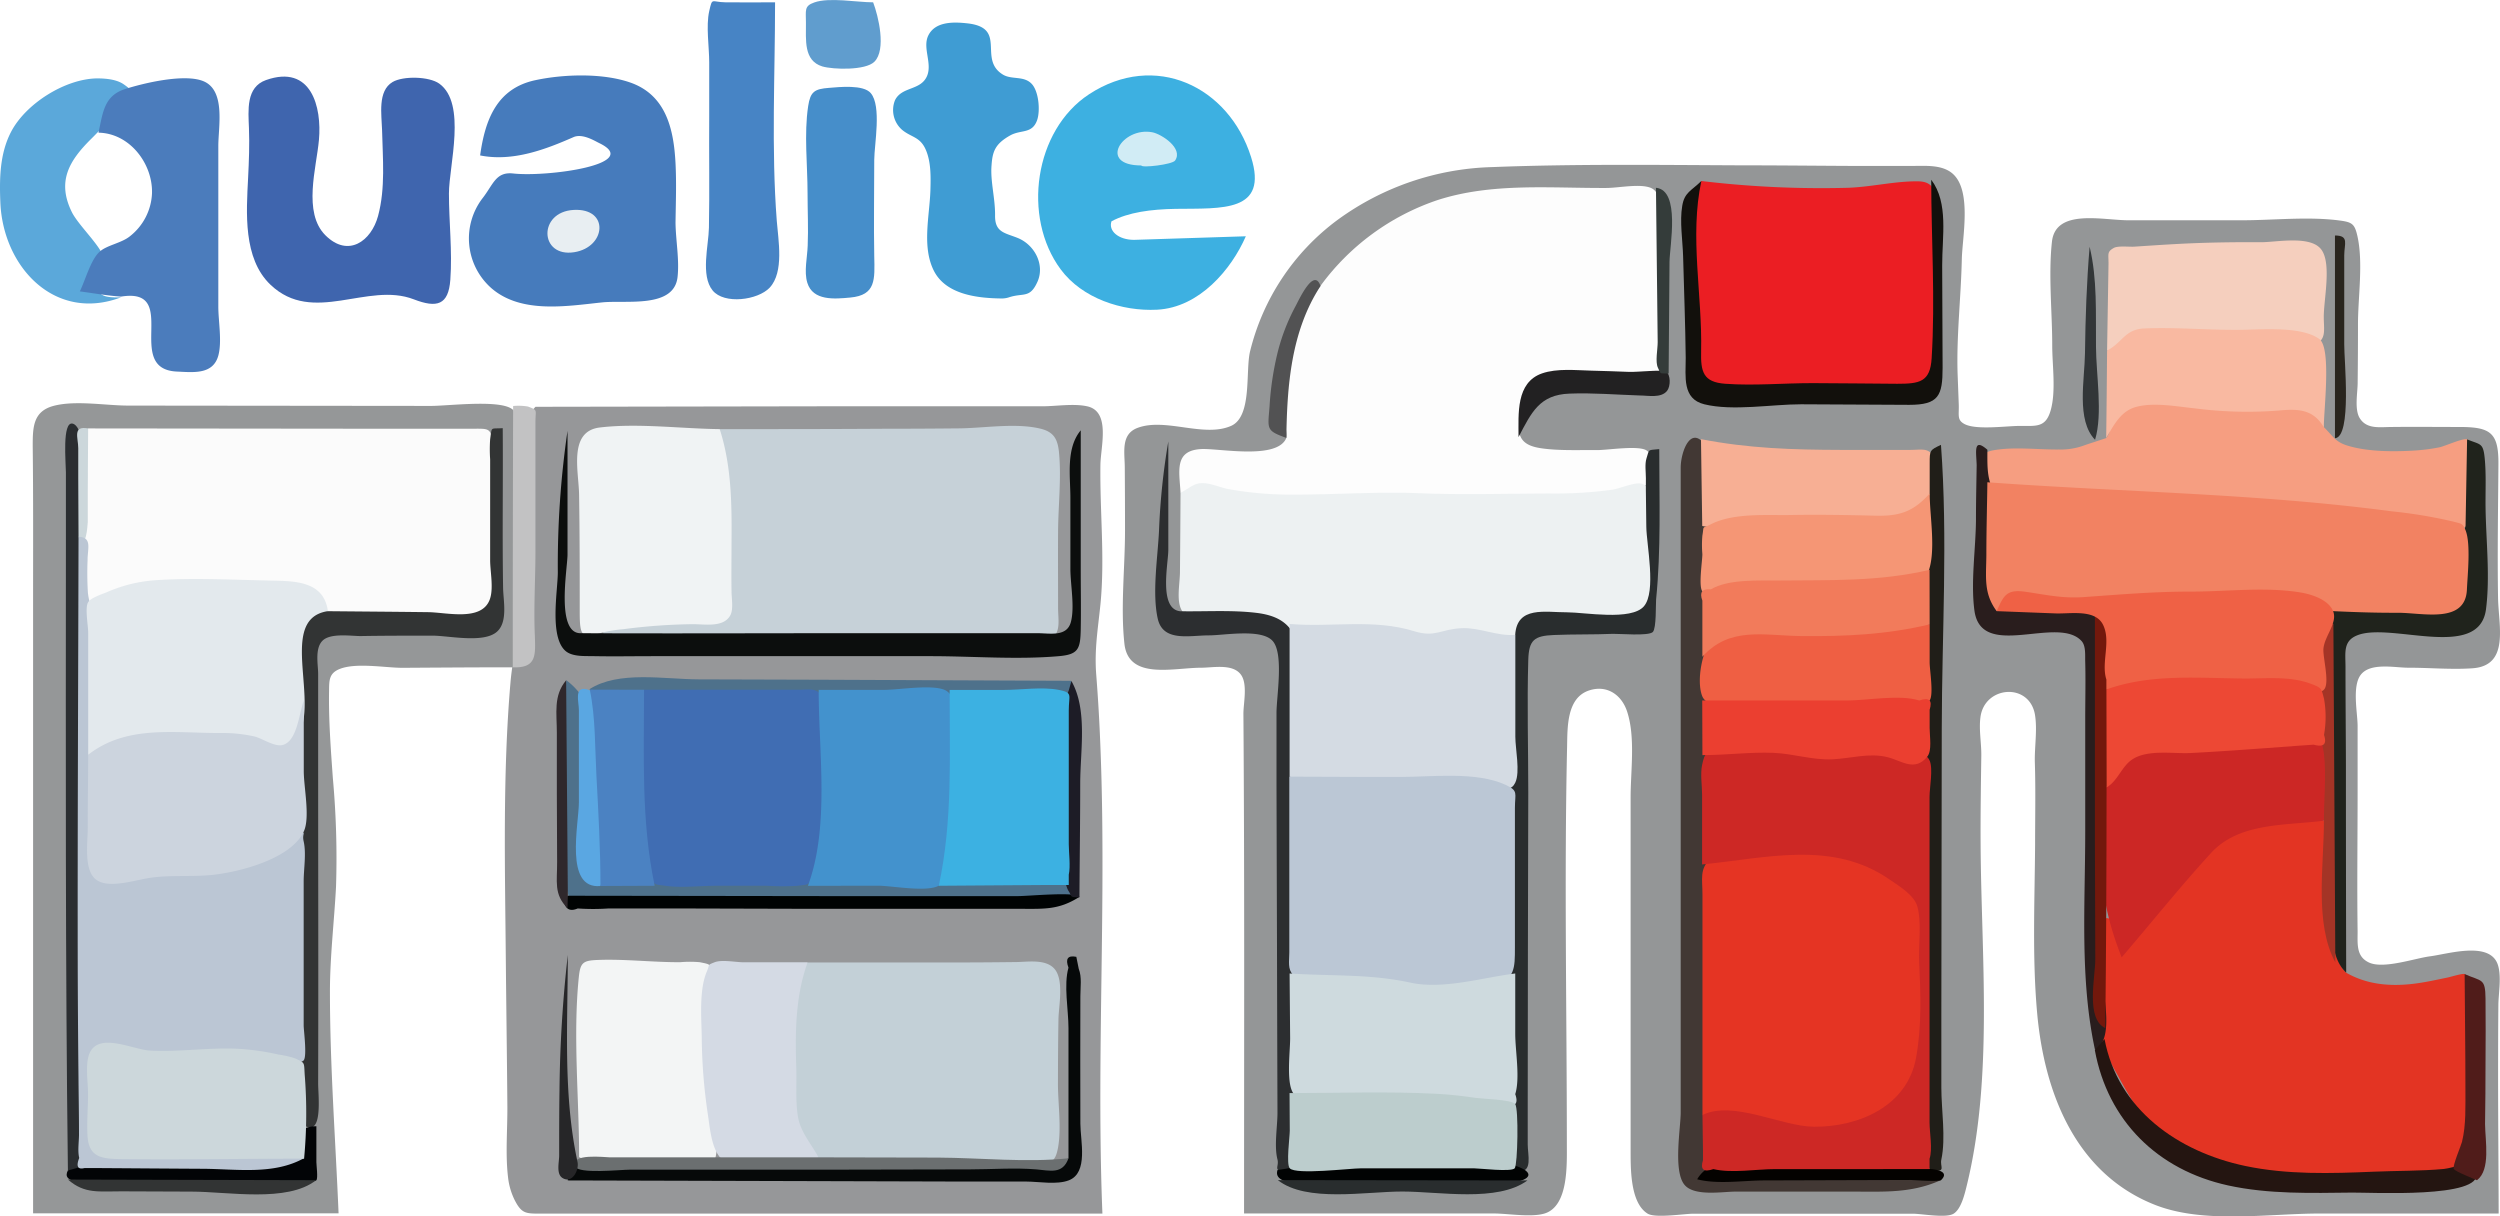 <svg xmlns="http://www.w3.org/2000/svg" viewBox="0 0 538.66 262.06"><defs><style>.cls-1{fill:#949697;}.cls-2{fill:#969799;}.cls-3{fill:#959798;}.cls-4{fill:#4784c5;}.cls-5{fill:#5ba8da;}.cls-6{fill:#609dce;}.cls-7{fill:#467bbc;}.cls-8{fill:#3db0e1;}.cls-9{fill:#3f65ae;}.cls-10{fill:#4b7cbc;}.cls-11{fill:#3f9cd3;}.cls-12{fill:#468eca;}.cls-13{fill:#c2c2c3;}.cls-14{fill:#fdfdfd;}.cls-15{fill:#e33423;}.cls-16{fill:#edf1f2;}.cls-17{fill:#eb1e23;}.cls-18{fill:#f69e81;}.cls-19{fill:#f5cfbe;}.cls-20{fill:#423834;}.cls-21{fill:#f9b9a1;}.cls-22{fill:#f7af94;}.cls-23{fill:#12100c;}.cls-24{fill:#292d2e;}.cls-25{fill:#20231c;}.cls-26{fill:#2c2e30;}.cls-27{fill:#291d1d;}.cls-28{fill:#241511;}.cls-29{fill:#201e18;}.cls-30{fill:#501c1a;}.cls-31{fill:#222122;}.cls-32{fill:#525253;}.cls-33{fill:#010303;}.cls-34{fill:#040200;}.cls-35{fill:#29251e;}.cls-36{fill:#323638;}.cls-37{fill:#343c3a;}.cls-38{fill:#c6d1d8;}.cls-39{fill:#c3d0d7;}.cls-40{fill:#f0f3f4;}.cls-41{fill:#f3f5f5;}.cls-42{fill:#d4dae4;}.cls-43{fill:#0c0e0d;}.cls-44{fill:#060909;}.cls-45{fill:#4e718b;}.cls-46{fill:#000303;}.cls-47{fill:#6b6f70;}.cls-48{fill:#5aa7e2;}.cls-49{fill:#262628;}.cls-50{fill:#2f282c;}.cls-51{fill:#1d1c26;}.cls-52{fill:#fbfbfb;}.cls-53{fill:#323434;}.cls-54{fill:#2b2e31;}.cls-55{fill:#020406;}.cls-56{fill:#ccd7db;}.cls-57{fill:#e8eef2;}.cls-58{fill:#d1ecf5;}.cls-59{fill:#cc2725;}.cls-60{fill:#73180c;}.cls-61{fill:#a43426;}.cls-62{fill:#d4dbe3;}.cls-63{fill:#f28262;}.cls-64{fill:#e53423;}.cls-65{fill:#cd2825;}.cls-66{fill:#f59675;}.cls-67{fill:#ef5f43;}.cls-68{fill:#eb3f30;}.cls-69{fill:#f27b5b;}.cls-70{fill:#bbc7d5;}.cls-71{fill:#cedade;}.cls-72{fill:#bccdcd;}.cls-73{fill:#ef6145;}.cls-74{fill:#406db3;}.cls-75{fill:#4392cd;}.cls-76{fill:#3cb1e2;}.cls-77{fill:#4b82c2;}.cls-78{fill:#bbc6d4;}.cls-79{fill:#e3e9ed;}.cls-80{fill:#ccd4de;}.cls-81{fill:#ed4834;}</style></defs><title>Ресурс 1</title><g id="Слой_2" data-name="Слой 2"><g id="Слой_1-2" data-name="Слой 1"><path class="cls-1" d="M268.05,261.43c0-35.89.12-71.78-.14-107.66,0-2.31,1-6.56-.64-8.54-1.83-2.26-6-1.36-8.44-1.36-6,0-15.7,2.72-16.56-5.18s.14-16.5.13-24.48q0-6.69-.05-13.36c0-3.35-.94-7.3,2.79-8.67,6-2.22,14.25,2.15,20.1-.41,4.59-2,3.09-11.73,4.09-16A50,50,0,0,1,288.17,47.4,59.15,59.15,0,0,1,321.56,36c17.65-.69,35.37-.46,53-.38,8.1,0,16.2.09,24.31.13,4.42,0,8.84,0,13.26,0,2.84,0,6.56-.33,8.8,1.86,3.89,3.79,1.88,13.54,1.77,18.23-.18,8.3-1.19,16.75-.9,24.94l.24,6.33c.09,2.33-.44,3.37,1.25,4.26,2.53,1.34,9.06.39,12,.4,3.51,0,5.49.37,6.56-3.37,1.17-4.13.33-9.68.33-14,0-7.24-.85-15.12-.06-22.32s10.94-4.62,16.46-4.62q12.26,0,24.49,0c6.83,0,14.33-.85,21.11.06,2.59.35,3.15.73,3.73,3.23,1.34,5.81.13,13.35.15,19.25q0,6.24-.07,12.47c0,2.1-.74,5.8.48,7.68C510,92.54,512.82,92,515.33,92c4.88-.06,9.75,0,14.62,0,6.69,0,8.42,1.25,8.37,8-.07,9.62-.24,19.23-.08,28.85.1,6,2.52,14.57-5.5,15.14-4.54.32-9.29-.13-13.84-.12-2.91,0-8.15-1.17-10.23,1.51-1.91,2.46-.71,8.13-.69,11q0,7,0,14.05c0,10.09-.14,20.18,0,30.27,0,2.73-.32,5.4,2.45,6.69,3.14,1.46,9.85-.91,13.17-1.34,3.81-.49,12.51-3.23,14.48,1.51,1,2.48.26,6.37.23,8.91-.05,5-.06,10-.06,15,0,10,.1,20,.12,30H499.9c-11.28,0-25.15,2.32-35.74-1.93-17-6.8-23.67-24.11-25.22-41.18-1.09-12-.53-24.31-.45-36.36,0-5.88.13-11.75-.05-17.62-.11-3.38.59-7.19,0-10.51-1.3-6.86-10.82-6.07-11.72.62-.37,2.73.22,5.61.18,8.36-.09,6.44-.19,12.87-.15,19.32.15,23.84,2.74,50-3,73.34-.41,1.68-1.18,5-2.83,6s-6.82,0-8.78,0H364.9c-2.06,0-8.16,1-9.87,0-3.93-2.39-3.67-10.24-3.69-14.09,0-6.4,0-12.79,0-19.19q0-19.34,0-38.66V171.82c0-5.77,1.07-13-.77-18.55-1.18-3.55-4.32-5.78-8.19-4.5-4.86,1.61-4.64,8-4.73,12.21-.62,28.46-.06,57-.05,85.48,0,4.53.36,13.39-4.78,15-2.93.89-7.95,0-11,0H268.05Z"/><path class="cls-2" d="M115.38,87.65l62.41-.11,31.21,0h15.6c3,0,6.69-.64,9.62,0,5.13,1.09,2.94,8.68,2.88,12.59-.15,10.05,1,20.11,0,30.14-.55,5.39-1.32,9.7-.9,15.12q.6,7.65.89,15.33c.42,10.21.49,20.44.44,30.66-.12,23.37-.94,46.74,0,70.11H116.25c-3,0-3.89-.05-5.36-2.92a14.69,14.69,0,0,1-1.43-4.95c-.58-4.93-.11-10.17-.14-15.14-.08-10.41-.23-20.82-.33-31.23-.17-20-.71-40.27,1-60.2.45-5.27,1.8-10.38,2-15.71s0-10.45-.12-15.66,0-10.49.11-15.75C112.09,95.49,112.14,91,115.38,87.65Z"/><path class="cls-3" d="M110.48,143.78c-7.92,0-15.83.06-23.75.11-3.7,0-10-1.17-13.54.25-2.34.94-2.26,2.47-2.29,4.85-.1,6.23.38,12.51.82,18.71a190.27,190.27,0,0,1,.68,23.39c-.4,7.58-1.32,15.12-1.31,22.72,0,15.88,1.2,31.76,1.86,47.62H7.13q0-66.1,0-132.19c0-11,.05-22.07-.08-33.1,0-4.06.06-7.51,4.5-8.69,4.73-1.25,11.22-.06,16.11-.06l65.2.07c4,0,16-1.58,17.9,1.1,1.32,1.91,1.11,6.35,1.43,8.67.43,3.23.76,6.48,1,9.74A134.61,134.61,0,0,1,110.48,143.78Z"/><path class="cls-4" d="M167,.5c0,15.62-.83,31.54.37,47.11.31,4.09,1.62,11-1.54,14.38-2.54,2.68-9.77,3.66-12.28.6-2.64-3.24-.87-9.67-.8-13.52.15-8,0-16,.06-24q0-5.84,0-11.66c0-3.3-.72-7.79,0-11,.71-3.07.41-1.95,3.53-1.91C159.86.55,163.47.5,167,.5Z"/><path class="cls-5" d="M26.09,64.06C11.87,69.46.68,57.6.08,43.69c-.22-5.17-.14-10.58,2.3-15.27C5.53,22.35,14,17,20.88,16.89c1.84,0,4.25.19,5.81,1.3,2.16,1.53,1.71,1.48.15,3.57A79.76,79.76,0,0,1,19.57,30c-4.74,4.71-7.31,9.14-4.1,15.68,1.42,2.89,6.52,7.58,6.83,9.92C22.88,60,17.6,64.45,26.09,64.06Z"/><path class="cls-6" d="M188.13.5c1.12,2.94,2.89,10.21.26,12.81-1.93,1.9-8.86,1.69-11.22,1-4.07-1.25-3.49-5.77-3.52-9.42,0-2.66-.42-3.59,1.79-4.36C178.69-.63,184.64.5,188.13.5Z"/><path class="cls-7" d="M146,59.59c-.68,7-11.23,5-16.4,5.58-7.63.81-17.31,2.44-23.69-3.05a14.27,14.27,0,0,1-2-19.33c2.37-3,2.88-5.83,6.66-5.41,7.39.81,28-2,18.52-6.56-.92-.44-3.58-2.13-5.53-1.27-5.88,2.58-13,5.36-20.11,3.94,1.07-7.69,3.59-14.45,11.93-16.22,6.09-1.3,14.51-1.57,20.47.53,7.65,2.7,9.32,10,9.7,17.38.22,4.26.06,8.54,0,12.81C145.6,51.76,146.39,55.86,146,59.59Z"/><path class="cls-8" d="M268.43,50.91c-3.1,7.12-10,15.36-19.12,15.82-7.57.39-16.15-2.45-20.77-8.69-8.35-11.26-5.69-30,6.13-37.74,14.14-9.25,30.08-1.77,34.9,13.57,3.74,11.92-6.28,11-16.21,11.13-5.41.09-10.23.74-13.87,2.68-.73,2.06,1.5,4,4.85,4"/><path class="cls-9" d="M96.73,41.69c0,6.15.75,12.46.3,18.59-.4,5.48-2.9,6.13-7.86,4.22-10-3.86-21.69,5.61-30.89-3.15-5.94-5.66-5.2-15.59-4.82-23.05.18-3.6.32-7.12.18-10.73-.14-3.79-.68-8.78,3.68-10.32,9.75-3.44,12.05,5.8,11.4,12.9-.53,6-3.52,15.65,1.4,20.55S80,51.94,81.46,46.53c1.62-6,1-12.46.86-18.56-.09-3.26-1-8.37,2.27-10.3,2.3-1.35,7.89-1.21,10.06.35C100.59,22.31,96.74,35.66,96.73,41.69Z"/><path class="cls-10" d="M26.07,63.91c-3-.21-5.92-.73-8.87-1.13,1.16-2.33,2.33-6.78,4.23-8.51C23,52.81,26.15,52.41,28,50.9a12.41,12.41,0,0,0,4.75-9.21c.21-6.43-4.83-13-11.54-13.1.95-4.09,1.1-7.87,5.62-9.36,4-1.3,13.19-3.52,17.21-1.64,4.58,2.14,3,9.82,3,13.84,0,7.82,0,15.64,0,23.46,0,3.72,0,7.45,0,11.17,0,3.17.83,7.5,0,10.56-1.15,4.14-5.35,3.6-8.94,3.44C26.5,79.52,39.06,61.8,26.07,63.91Z"/><path class="cls-11" d="M217.32,64.09a5,5,0,0,1-1.53.22c-5.2-.06-12-.83-14.59-6s-.91-11.76-.73-17.3c.08-2.84.16-6.09-1-8.75-1.23-2.83-3.14-2.64-5.12-4.3a5.66,5.66,0,0,1-1.5-6.39c1.51-3,5.58-2,6.92-5.26,1.12-2.76-1.09-6.1.29-8.75,1.55-3,5.53-2.85,8.45-2.52,8.63,1,2.1,7.73,7.61,11.05,1.89,1.13,4.5.18,6.19,2,1.5,1.6,1.87,5.79,1.14,7.83-1.09,3-3.47,1.95-5.81,3.27-3.25,1.83-3.8,3.48-4,6.46-.28,3.37.81,7.14.76,10.78s2.09,3.73,4.82,4.82c3.68,1.46,5.91,5.72,4.36,9.36C221.91,64.42,220.54,63,217.32,64.09Z"/><path class="cls-12" d="M174,41.64c0-6.1-.78-12.73.13-18.77.48-3.13,1.36-3.7,4.5-3.94,2.14-.17,7.43-.76,9,1.15,2.35,2.8.76,11,.74,14.32,0,6.94-.13,13.87,0,20.81.11,5,.39,8.39-5.16,8.9-3.39.32-8.05.75-9.26-3.18-.75-2.41,0-5.5.08-8C174.19,49.18,174,45.41,174,41.64Z"/><path class="cls-13" d="M110.48,143.78q0-28.15.08-56.3a11.83,11.83,0,0,1,3.21.12c2.16.83,1.61.65,1.6,3.27,0,2.86,0,5.71,0,8.57q0,9.65,0,19.29c0,6-.4,12.18-.13,18.22C115.37,141.12,115.66,144,110.48,143.78Z"/><path class="cls-14" d="M254.36,106.15c-.26-4.68-1.39-9.06,4.42-9.39,3.79-.22,16.45,2.41,18.38-2.41.46-1.14-1.59-7.33-1.64-9a29.56,29.56,0,0,1,1-8.37,44.94,44.94,0,0,1,8-15.39A51.62,51.62,0,0,1,309.77,43.1c11.7-3.77,24.23-2.54,36.33-2.6,2.63,0,7.29-1,9.63,0s2.32,5.3,2.62,8.07c.79,7.08.19,14.23,0,21.33-.15,5.76,1.36,11.73-5.8,13.23-4.42.92-9.11-.8-13.59-.51-3.69.24-7.53,1.1-9.78,4.3a10.19,10.19,0,0,0-1.89,5.77c.26,3.25,3.25,3.77,6.22,4.07,3.48.34,7.14.18,10.64.22,2.3,0,9-1.08,10.66.1,6.22,4.52-3.6,10.77-7.22,11.71-6.94,1.8-15.06.89-22.19,1-8,.17-16,.28-24,.28s-16-.12-24-.43C270.27,109.35,260.69,110.29,254.36,106.15Z"/><path class="cls-15" d="M505.52,209.58c4.49,2.59,9.53,3,14.58,2.38,2.46-.3,4.89-.85,7.32-1.35.68-.14,3.23-.94,3.66-.73.74.35,1.19,4.54,1.35,5.26,2.25,10.05,3.81,25-.86,34.71-1.16,2.41.25,1.33-2.69,2.56a22.83,22.83,0,0,1-4.09.83q-4.08.76-8.19,1.28a105.8,105.8,0,0,1-16.31.81c-9.71-.3-22.07-1.58-30.52-6.84-5.83-3.62-9.85-10.19-13.08-16.08-1.9-3.46-4.55-7.7-5.23-11.68-.87-5.15-.45-11.95.1-17.14.16-1.48.12-5.27,2.2-5.74,1.16-.25,2.79,1.89,4.32,1.59,3-.59,5.58-6.45,7.3-8.63a51,51,0,0,1,10.08-10A27.71,27.71,0,0,1,499,176.22c3.69.92,3.65,3.15,4.05,6.72a66.09,66.09,0,0,1,.19,8.9C503.05,197,501.5,205.52,505.52,209.58Z"/><path class="cls-16" d="M254.36,106.15c1.31-.56,2.62-1.8,4-2,1.94-.32,4.34.84,6.25,1.22A76.06,76.06,0,0,0,279,106.57c8.95,0,17.84-.66,26.79-.3,9.36.38,18.78.08,28.15.06a90.62,90.62,0,0,0,13.48-.82c1.59-.24,4.67-1.61,6.16-1.32,2.15.42,2.33,3.8,2.62,6.36.48,4.16.08,8.35-.11,12.52-.13,2.9.84,7.43-1.46,9.64-4.14,4-13.95,1.25-18.9,1.58-4.31.29-7.19,2.86-11.22,3.85a57.87,57.87,0,0,1-14.67,1.51c-9.11-.14-18.1-1.86-27.15-2.74a36.77,36.77,0,0,1-7.27-1.5,20.45,20.45,0,0,0-5.1-1c-3.75-.17-7.6.7-11.3-.26-2.24-.57-4.15-1.41-4.78-3.54s0-5.29,0-7.46Q254.32,114.68,254.36,106.15Z"/><path class="cls-17" d="M366.58,39a217.35,217.35,0,0,0,31.65,1.46c4.64-.17,9.25-1.25,13.84-1.38,2-.06,3.28,0,4.35,1.32,2.1,2.59,1,11.54,1,14.75,0,4.56-.36,9.12-.26,13.67.14,6.14,2.11,13.94-5.41,16.27-7.24,2.24-15.56-.09-23,.08C382.7,85.3,373.4,87.85,368,84c-5.09-3.68-3.58-12.41-3.77-17.8C363.91,56.88,362.56,47.76,366.58,39Z"/><path class="cls-18" d="M500.75,92.07c2,2,2.46,3.12,4.91,3.9,4.22,1.34,9.62,1.37,14,1.14a41.44,41.44,0,0,0,6-.74c1-.2,5.19-2.06,5.93-1.71,2.85,1.34,2.45,10.53,2,13.09-.21,1.18-.74,5-1.77,5.65s-5.3-.3-6.53-.37q-7.62-.42-15.24-.8c-9.44-.47-18.87-.93-28.31-1.43-9.07-.48-18.13-1-27.2-1.63-7-.48-19.65.79-25.54-3.83a5.74,5.74,0,0,1-2.27-5.26c.33-2.58,1.41-2.87,3.54-3.18,4.26-.61,9,0,13.35-.05a14.49,14.49,0,0,0,5.44-.88c.48-.2,4.71-1.53,4.76-1.59,1.51-1.77.78-5.25,2.92-7.32,5.18-5,15.78-2.92,22.19-2.71C486.92,84.62,497.55,82.84,500.75,92.07Z"/><path class="cls-19" d="M454,75.53l.31-18.73c0-2.11-.35-2.54,1.14-3.38.91-.5,3.3-.21,4.36-.27,2.9-.19,5.8-.39,8.71-.55,6.23-.35,12.44-.45,18.68-.41,3.39,0,11-1.61,13.12,1.81,2,3.14.38,10.58.37,14.2,0,3.22.75,5.19-2.65,6.37A18.4,18.4,0,0,1,490,75C477.94,73.75,466.09,75.11,454,75.53Z"/><path class="cls-20" d="M418.26,254.24c-6.59,3-12.66,2.48-19.93,2.51q-12.21,0-24.44,0c-2.75,0-8.94,1.11-11-1.54-2.39-3.06-.76-12.18-.76-15.5q0-46.38,0-92.75c0-15.4,0-30.79,0-46.19,0-3.51,2.39-10.12,5.91-3.85,3.22,5.73,2.2,13.6,2.25,19.93.23,29.25,0,58.5.19,87.77q.11,13.38-.16,26.77c-.09,4.08-.2,8.15-.21,12.22a13.36,13.36,0,0,0,.11,3.67c1,2.81,3.07,3,6.08,3.62,7.68,1.47,15.52-.3,23.26,0C405.52,251.2,413.42,250,418.26,254.24Z"/><path class="cls-21" d="M454,75.53c3.31-1.69,3.8-4.58,8-4.76,6.65-.29,13.55.35,20.24.3,4.61,0,13.56-.92,17.52,2,2.59,2,.93,15.15.94,19-2.28-3.92-5.58-4-9.66-3.62A87.64,87.64,0,0,1,473,88c-3.93-.4-9.11-1.42-13-.25-3.18,1-4.56,3.92-6.19,6.61Q453.93,85,454,75.53Z"/><path class="cls-22" d="M366.77,113.34l-.27-18.72c10.21,2,19.76,2.29,30.19,2.32,5,0,9.92,0,14.89,0,2.58,0,3.85-.59,5.23,1.61,1.15,1.85.53,4.74.14,6.7-1.9,9.68-10.26,8.68-18.32,9C388,114.78,377.28,115.48,366.77,113.34Z"/><path class="cls-23" d="M366.58,39c-2.57,12,.23,24.55-.05,36.69-.1,4.4.42,6.66,5.22,7,6.19.45,12.64-.15,18.87-.14,6.05,0,12.11.12,18.16.14,4.81,0,7.11-.37,7.42-5.5.79-12.69-.08-25.74-.09-38.46,3.79,5,2.33,12.31,2.36,18.5l.09,22c0,6.06-.85,8-7.21,8-7.76,0-15.52-.12-23.28-.12-6.37,0-14.68,1.51-20.86,0-4.78-1.18-4-5.93-4-10-.08-7.28-.37-14.56-.56-21.83-.09-3.36-.77-7.61-.19-10.92C362.93,41.43,364.44,41.11,366.58,39Z"/><path class="cls-24" d="M326.47,136.79c.38-6.28,6.48-4.84,11.18-4.86,3.79,0,13.82,1.87,16.55-1.29s.56-13.3.52-17.17c0-3.47-.14-7-.09-10.43,0-1.25-.26-3.08.13-4.28.67-2.05.11-1.73,2.75-2,0,10.82.4,21.63-.68,32.41-.09,1,.08,6.19-.7,7-.93.93-7.24.35-8.61.4-4.24.18-8.49.07-12.72.25s-5.38,1.06-5.51,5.37c-.28,9.5,0,19.06,0,28.56q-.1,34.06-.12,68.14,0,3.84,0,7.69c0,2.22,1.13,6.14-2,5.73-4-.55-3.68-10-3.69-12.7,0-10.83,0-21.71-.18-32.53-.22-12.44-.25-24.85,0-37.29C323.61,158.8,320.81,146.87,326.47,136.79Z"/><path class="cls-25" d="M531.24,113.3l.33-18.64c2.77,1.18,3.43.66,3.77,3.84.38,3.57.16,7.34.21,10.93.1,7.06,1,14.86.09,21.86-1.48,11.19-20.63,2.65-27.79,5.62-3,1.22-2.49,3.7-2.48,6.63,0,7.12.07,14.23.09,21.35q0,22.35.06,44.69c-3.82-3.63-2.81-10-3.21-15.19-.47-6.11-1-12.22-1.46-18.33A268.67,268.67,0,0,1,500,140.4c.27-4.65.93-9.35,6.13-10.89,3.75-1.1,7.93.5,11.85-.42C525.66,127.3,529.49,120.43,531.24,113.3Z"/><path class="cls-26" d="M254.25,131.7c5.44.1,11.06-.3,16.46.35,6.2.75,8.45,3.54,9.8,9.5,2.11,9.32.28,19.53.48,29,.48,22.55-.28,45.09-.17,67.63,0,3.64.61,9.81-2,12.79-.5.57-1.27,1.44-2.18,1.39-2.38-.13-1-1-1.39-2.53-.75-2.88,0-7.08,0-10.07q-.06-17.34-.1-34.68-.06-17.91-.11-35.81,0-7.83,0-15.66c0-3.51,1.6-12.67-.79-15.46s-10.53-1.24-13.78-1.25c-4.18,0-9.82,1.46-11-3.52-1.28-5.61,0-13.37.26-19.13a147.84,147.84,0,0,1,2-19.13c0,7.8,0,15.61,0,23.41C251.7,121.56,249.65,131.16,254.25,131.7Z"/><path class="cls-27" d="M428.21,96.91c0,3.07-.12,5.57,1,8.28a21.16,21.16,0,0,1,1.93,7.07c.28,4.47-1.06,10.77,2.1,14.56s10,1.47,14.44,2.74c7.17,2.07,6.33,10,6.86,16.24,1.16,13.95.65,28-.31,41.91-.48,6.89-1.26,13.78-1.45,20.69-.12,4.46,3.2,15.22-1.37,17.86-3.33-15.33-2.11-31.39-2.12-47.07q0-12.1,0-24.23c0-4.11.11-8.26,0-12.38-.05-1.3.18-3.39-.78-4.45-5.14-5.67-21.67,4.32-23.1-6.63-.81-6.17.29-13.24.34-19.46,0-3.94.09-7.87.15-11.81C425.83,97.41,425.1,94.18,428.21,96.91Z"/><path class="cls-28" d="M451.36,226.26l2.09-2.39c2.86,15.23,15.87,24.3,30.3,27.35,9.06,1.91,18.45,1.63,27.64,1.24,5-.22,10.18-.13,15.17-.59,2.08-.19,6.27-2.16,7,.84,1.42,5.55-22.86,4.2-26.75,4.25-8.85.1-18,.37-26.73-1.54C464.9,252.09,454.16,241.52,451.36,226.26Z"/><path class="cls-29" d="M415.78,106.33l0-6.55c0-2.73,0-2.8,2.43-3.93,1.5,20.14.2,40.83.17,61l-.09,62q0,7.75,0,15.5c0,4.83,1,10.8,0,15.49-.34,1.52,1,2.59-1.51,2.41-.79-.05-1.21-.62-1.73-1.07-1.39-1.18-1.93-4.19-2.22-5.86-.79-4.53-.17-9.27-.05-13.84.54-20.28-.56-40.57-.2-60.85.2-11.25.24-22.51.2-33.76,0-5.11,0-10.22-.09-15.33C412.59,116.21,414.36,111.42,415.78,106.33Z"/><path class="cls-30" d="M533.69,254.3c-.6-.3-4.69-1.87-5-2.45s1.6-5.09,1.78-5.81c.91-3.73.72-7.6.74-11.42,0-8.25-.12-16.49-.17-24.74,3.71,1.64,4.46.81,4.5,5.3q.06,7,0,14,0,6.48-.1,13C535.47,245.84,536.69,252.05,533.69,254.3Z"/><path class="cls-31" d="M327.19,94.17c0-5-.59-11.75,5.07-13.72,3.24-1.12,7.28-.67,10.63-.59,2.74.06,5.47.17,8.2.27,1.58.06,7.34-.53,7.89-.11,1,.75,1,3.19.22,4.19-1.3,1.63-4.09,1-5.92,1-5-.16-10.09-.6-15.11-.4C331.74,85.05,330,88.8,327.19,94.17Z"/><path class="cls-32" d="M284.52,61.63c-6.34,9.74-7.2,21.43-7.36,32.72-4.42-1.58-4-1.87-3.62-6.75a64.8,64.8,0,0,1,1.63-11.19,42.87,42.87,0,0,1,4-10.49C280,64.35,283.14,57.55,284.52,61.63Z"/><path class="cls-33" d="M275.26,252.09c9.49-1.3,18.11-4.56,27.92-4.42,3.49.05,26.49,2.27,26.13,5.52s-24.4,2.63-28.17,2.62q-7.54,0-15.07-.54C283.47,255.09,274,255.82,275.26,252.09Z"/><path class="cls-34" d="M415.82,251.86c.95.08,4.42.43,2.44,2.38-.45.44-6,0-6.71,0l-15.66.05-15.66.05c-4.59,0-10.12.9-14.55-.24,3.34-6,17.33-6.32,23.67-6.49A74,74,0,0,1,415.82,251.86Z"/><path class="cls-24" d="M275.32,254.27l53.79.07c-6.44,4.76-19,2.39-26.95,2.39S281.49,259.14,275.32,254.27Z"/><path class="cls-35" d="M503.1,94.43V50.74c3.12,0,2,1.81,2,4.28v6.39q0,6.39,0,12.78C505.05,77.44,506.8,94.12,503.1,94.43Z"/><path class="cls-36" d="M451.41,94.76c-4.09-4.22-2.24-12.93-2.17-18.67.09-7.65.36-15.3,1-22.93,1.68,7,1.3,14.37,1.37,21.53C451.63,80.69,453.11,89.14,451.41,94.76Z"/><path class="cls-37" d="M359.53,80.48c-2.11-.08-1.58.24-2.3-1.23-.63-1.27-.05-4-.06-5.54l-.12-11.08q-.14-11.08-.25-22.17c5.34.52,2.94,12.56,2.92,16Q359.63,68.5,359.53,80.48Z"/><path class="cls-38" d="M155.07,92.46c11.87,0,23.73,0,35.59-.08q7.78,0,15.57-.08c5.53,0,12.26-1.22,17.68,0,3.1.67,4,2.22,4.28,5.32.51,5.45-.17,11.29-.21,16.78s0,11,0,16.53c0,2.8.69,5.16-1.59,7-1.83,1.47-4.64,1.16-6.81,1.16-22.88,0-45.79.64-68.68.11-5.54-.12-11.07-.32-16.6-.63-2.43-.13-4.64-.22-4.32-3.42a2.89,2.89,0,0,1,1.83-2.74c1.71-1,4.71-.78,6.65-1.13a56.69,56.69,0,0,0,9.37-2.2C162.17,123.71,148.25,102.05,155.07,92.46Z"/><path class="cls-39" d="M174,207.38c10.2,0,20.4,0,30.59,0q7.11,0,14.21-.09c2.51,0,6.43-.74,8.37,1.43,2.15,2.41.93,8.11.89,10.87-.08,4.63-.1,9.26-.11,13.9,0,4.36.8,9.59,0,13.89-.58,3-1.44,3.18-4.56,4.09a25.83,25.83,0,0,1-6.55.93c-8.41.26-17-.22-25.42-.15-3.66,0-10.92.93-14.34-.78-2.4-1.2-4.51-4.84-5.7-7.05C165.38,233.23,166.37,217.55,174,207.38Z"/><path class="cls-40" d="M155.07,92.46c2.52,7.8,2.62,16,2.55,24.16,0,3.62-.06,7.23,0,10.85,0,1.4.44,3.78-.25,5.08-1.46,2.75-5.57,1.91-8.21,1.94a125.09,125.09,0,0,0-14.86,1.08,28.13,28.13,0,0,0-4.66.76c-4.23,1.32-4.71.8-4.73-4.17,0-8.54,0-17.09-.14-25.62-.07-5-2.36-13.61,4.47-14.43C137.43,91.13,146.78,92.37,155.07,92.46Z"/><path class="cls-41" d="M124.78,249.32c0-12.7-1.35-26.11-.07-38.74.32-3.16.89-3.61,4-3.74,5.88-.24,11.95.51,17.86.48a23.57,23.57,0,0,1,4.2,0c2.82.56,2.2.41,2.53,3.26.39,3.25.64,6.51.81,9.78.36,6.88.3,13.78.23,20.68,0,2.59.71,8.8-1.08,9.93-1.94,1.24-6.57.9-8.92,1.11C137.67,252.68,130.88,252.37,124.78,249.32Z"/><path class="cls-42" d="M155.16,249.4c-1.94-2.31-2.22-6.59-2.66-9.41a118.09,118.09,0,0,1-1.3-16.48c-.06-4.21-.6-10.18,1.09-14.17.71-1.67.08-1.37,1.66-2s4.61,0,6.33,0l13.74,0c-2.65,7.3-2.7,15.09-2.45,22.74.11,3.35-.19,7.11.34,10.41.55,3.48,2.83,5.83,4.43,8.86A20.79,20.79,0,0,1,155.16,249.4Z"/><path class="cls-43" d="M124.9,136.43c19.53.09,39.06,0,58.58,0h40c2.75,0,6.37.85,7.25-2.39s-.11-8.16-.1-11.53c0-5.09,0-10.18,0-15.26,0-4.7-1-10.62,2.23-14.53q0,15,0,30c0,4.28.08,8.57,0,12.85s-.51,5.44-4.71,5.81c-9.05.79-18.56,0-27.65,0l-29.94,0q-15,0-29.94,0c-4.18,0-8.37.08-12.55,0-1.85-.06-4.7.21-6.24-1.14-3.48-3.07-1.66-12.94-1.64-16.86a200,200,0,0,1,2.09-30.54c0,8.91,0,17.83,0,26.74C122.22,122.78,119.85,136.14,124.9,136.43Z"/><path class="cls-44" d="M230.22,249.57V221.5c0-3.9-1.07-9.28,0-13q-1.07-2.89,1.69-2.34c.18.86.35,1.73.52,2.59.7,1.74.35,4.06.35,5.89,0,9.16-.05,18.31,0,27.47,0,3.68,1.78,10.55-2.49,12.21-2.61,1-6.47.27-9.2.26l-14.26,0-27.44-.08-57.06-.16c-.56-6.21,17.89-3.45,21.83-3.45h29.66l29.67,0c5.12,0,10.27-.18,15.38,0C222.67,250.93,226.86,251.88,230.22,249.57Z"/><path class="cls-45" d="M122,146.55c8,6,5.42,15.1,5.72,23.83.25,7-1.78,15.78,7.29,16.94,9.93,1.26,20.6-.12,30.63,0,10.36.11,20.72-.15,31.08,0,8.63.11,18.38-1.28,26.84.48,2.3.48,10.88,3.12,6,6.39-1.39.95-6,0-7.82,0l-8.93.06c-22,.17-43.91.4-65.86.11q-8.94-.12-17.86-.36a27.53,27.53,0,0,1-4.47-.13c-2.61-.57-1.63.23-2.54-2.22s-.67-5.94-.86-8.58C120.45,170.91,121.15,158.7,122,146.55Z"/><path class="cls-46" d="M122.35,193l56.19.08,27.54,0,13.22,0c2.34,0,12.58-1,13.28.16-4.51,2.89-7.69,2.57-13,2.58H204.07q-14.37,0-28.74,0l-28.74-.08-15.48,0a48.89,48.89,0,0,1-6.63,0c-1.43.61-2.37.3-2.8-.92A1.64,1.64,0,0,1,122.35,193Z"/><path class="cls-47" d="M230.22,249.57c-1.26,3.56-4.06,2.62-6.94,2.39-4.72-.39-9.6,0-14.34,0q-14.4,0-28.81.06H135.79c-2.18,0-11.23,1-11.89-.71-1.09-2.89,6.47-1.95,7.39-1.95l15.19,0c9.25,0,18.49,0,27.74,0l27.92.06C211.3,249.47,221.13,250.53,230.22,249.57Z"/><path class="cls-45" d="M127,148.5c6.28-4.05,16.13-2.14,23.56-2.12l26.75.08q26.76.09,53.51.23c1,7.14-17,5.39-21,5.3-9.35-.2-18.7.33-28.06.15-9.59-.18-19.19.13-28.79.05C145.67,152.13,132.64,154.23,127,148.5Z"/><path class="cls-48" d="M129.38,190.9c-7.84.79-4.67-13.3-4.65-18q0-6.65,0-13.27V153c0-1.73-1.1-5.18,1.71-4.48,5.14,1.27,7.22,14.59,7.37,19.13C134.11,175.61,131.86,183.45,129.38,190.9Z"/><path class="cls-49" d="M124.43,250.35c.4,1.76-1.16,4.79-3.25,3.45-1.39-.88-.69-3.42-.7-4.85,0-4.68,0-9.37.07-14a281.94,281.94,0,0,1,1.79-29.18C122.34,220.69,121.29,235.7,124.43,250.35Z"/><path class="cls-50" d="M122.35,193l-.08,2.67c-3-3-2.2-5.73-2.23-10q0-7.21-.06-14.43,0-6.68,0-13.33c0-4.31-.78-8,2-11.33Z"/><path class="cls-51" d="M230.29,148.73l.56-2c3.49,6.14,1.94,14.84,1.9,21.86,0,8.26-.12,16.51-.17,24.76-2.24-.07-1.5-.08-2.33-1.35-.71-1.08-1-3.77-1.44-5.21a59,59,0,0,1-2.49-13A56.55,56.55,0,0,1,230.29,148.73Z"/><path class="cls-52" d="M19,92.31l55.51.06,27.75,0c3.18,0,3.42-.06,4,3.13a54.61,54.61,0,0,1,.78,6.26,129.1,129.1,0,0,1,0,13.63c-.17,5.17,2.42,16.08-3.64,18.43-3.17,1.23-7.45.58-10.76.63-4.82.06-9.64.13-14.46,0-8.25-.28-15.37-5.28-23.89-6-7.86-.66-16,0-23.83.78-3.23.31-8.45,2.69-11.46.79-3.43-2.18-2.36-8.47-2.36-12C16.63,110,14.43,99.4,19,92.31Z"/><path class="cls-53" d="M70.65,131.69c7.21.07,14.42.12,21.63.21,4,.06,11.37,2,13.2-2.61.94-2.35.15-6,.13-8.49,0-3.64,0-7.28,0-10.92V99a31.87,31.87,0,0,1,0-4.37c.41-2.85,0-2.18,2.71-2.38.09,11.49-.11,23,.08,34.46.05,2.77,1.06,7.28-1.32,9.4-2.85,2.54-10.33.87-13.82.85-5.19,0-10.38,0-15.58.09-2,0-6.48-.71-8.19,1s-.93,5.23-.94,7.19c0,6.33,0,12.66,0,19,0,23.08.07,46.16,0,69.24,0,2.64,1.16,12.11-3.38,8.73-3.6-2.68-2.52-11.26-2.54-15.07-.08-11.2-.37-22.37-.28-33.57.11-12.69.53-25.47.28-38.16C62.45,150.05,59.65,128.06,70.65,131.69Z"/><path class="cls-54" d="M14.63,252.17c-.56-44.92-.45-89.83-.43-134.75,0-5.22,0-10.44,0-15.65,0-2-.85-11,1.44-10.5,4.25,1,2,24.68,2.3,28.53,1.78,22.29,2.22,44.66,2.23,67,0,12.09-.13,24.19-.25,36.28C19.89,227.77,22.74,253.05,14.63,252.17Z"/><path class="cls-55" d="M14.63,252.17c4.32-.92,7.57-3.33,12.22-3.52s9.25.15,13.88,0c5.33-.16,10.79.85,16.06-.3,4.32-.94,7.07-5.83,11.38-5.69l0,7.76c0,.66.38,3.41,0,3.87s-3.6.37-4.28.43c-6,.56-12.11.93-18.18,1.05-5.7.13-11.41,0-17.11-.3q-4.27-.25-8.55-.69C18.35,254.61,13.13,255.06,14.63,252.17Z"/><path class="cls-53" d="M14.65,254.15l53.46.14c-6.22,4.89-19,2.46-26.84,2.46q-7.55,0-15.09-.06C21.42,256.66,18.22,257.32,14.65,254.15Z"/><path class="cls-56" d="M16.92,115.65l-.06-12.72,0-6.36c0-2.25-1.3-4.88,2.13-4.26l-.08,13.83,0,6.38C18.84,113.34,18.57,118.72,16.92,115.65Z"/><path class="cls-57" d="M123.74,54.34c-7.51,1.2-7.87-8.69-.13-9.11S130.62,53.24,123.74,54.34Z"/><path class="cls-58" d="M245.92,35.65c-9.5,0-4.11-8.38,2.36-7.15,1.94.37,6.74,3.43,4.91,6.09C252.59,35.46,245.92,36.23,245.92,35.65Z"/><path class="cls-59" d="M500.72,176.83c-8.36,1.08-18.3.34-24.36,7-6.64,7.26-12.83,15-19.22,22.45-3.84-9.76-4.87-17.5-4.45-28,.3-7.49-.34-15.51,8.44-17.25,9.1-1.8,18.45-4.54,27.8-4a35.25,35.25,0,0,1,8,1.37c2.85.86,3.41,1,4.42,3.41C503.15,166,502.23,172.73,500.72,176.83Z"/><path class="cls-60" d="M453.89,169.62q0,25.95-.27,51.9c-4.29-2-2.14-11.05-2.16-14.81q-.06-12.56-.08-25.1,0-24.56,0-49.11c6.93,2.09,5.38,7.42,5.54,13.05C457.12,154.14,457.25,161.42,453.89,169.62Z"/><path class="cls-61" d="M500.72,176.83c0-4.71.55-9.79,0-14.47-.5-4.16-3.15-7.34-3.25-12-.13-5.64-1.06-13.49,5.29-16l.42,73C498.61,198.92,500.75,186.35,500.72,176.83Z"/><path class="cls-62" d="M277.86,167.34l0-32.9c9.05.78,18-1.18,26.87,1.57,4.55,1.41,5.67-.47,10.28-.66,3.89-.15,7.57,1.77,11.49,1.44v21.94c0,2.64,1.07,7.56,0,9.87-.77,1.67-2,1.39-4.08,1.66-1.7.22-3.4.43-5.11.61C304,172.28,290.46,172.14,277.86,167.34Z"/><path class="cls-63" d="M430.21,131.68c-2.86-3.87-2.26-7.3-2.22-12.11,0-5.22.15-10.44.22-15.66,29.08,2.12,58.16,2.41,87.09,6.26a103.09,103.09,0,0,1,13.19,2.19c1.92.51,2.14.36,2.76,1.92,1.14,2.9.42,9.58.28,12.75-.32,7.43-9.45,5-14.85,5-9,.05-17.78-.58-26.76-1-10.67-.49-21.35-.14-32-.26-5.15-.06-10.3-.22-15.44-.63C438.32,129.82,433.8,129,430.21,131.68Z"/><path class="cls-64" d="M366.82,240.24q0-16.2,0-32.41V192.7c0-3.34-.66-5.37,1.64-7.64,1.6-1.59,4.71-2.6,6.81-3.27C386,178.38,407.56,179.84,413,192c3.16,7.07,2,16.07,2,23.53s.14,14.76-4.19,21.05C401,250.73,380.06,245.4,366.82,240.24Z"/><path class="cls-65" d="M366.82,240.24c6.64-3.24,17.05,2.48,24,2.53,9.75.07,20.06-4.44,22-14.74,1.29-6.91,1-14.05.68-21-.14-3.48.58-8.44-.39-11.74-.72-2.44-3.74-4.26-6-5.8-12.3-8.51-26.48-4.6-40.37-3.23l0-15c0-2-.41-4.48,0-6.43.65-3,.81-2.54,4.09-3.46,8.63-2.43,17.7-2.46,26.55-1.5,4.1.45,8.18,1.1,12.25,1.79,2.49.42,5.24.23,6.12,2.18.81,1.76,0,5.85,0,7.81q0,13.92,0,27.86t0,27.87v14.49c0,2.21.69,5.73,0,7.8v2.23H382.5c-4.09,0-9.33.94-13.33,0-2.12.74-2.86.1-2.24-1.93l0-1.94Z"/><path class="cls-66" d="M415.78,106.33c0,5,1.47,12.64-.41,17.18-2,4.9-7.93,4.56-12.26,4.71-6.06.2-12.11.63-18.17.68-2.85,0-5.7,0-8.55-.23-1.68-.12-8.56,0-9.59-1.26-.87-1.08,0-6.56,0-8a23.47,23.47,0,0,1,0-4c.41-2.34-.21-1.4,1.81-2.44,4.81-2.46,11.71-1.93,16.91-2,6.32-.12,12.62,0,18.93.15C409.52,111.2,412.37,110.12,415.78,106.33Z"/><path class="cls-67" d="M415.77,134.53c0,2.73,0,5.47,0,8.2,0,1.65.9,6.9,0,8.19s-6.55,2.12-8.17,2.52a70.54,70.54,0,0,1-8.16,1.5,67.59,67.59,0,0,1-16.33,0c-3.77-.46-15-1.58-16.33-4.92s0-10,2.27-12.87c3-3.85,7.42-3.29,11.86-3.45C392.52,133.26,404.27,132.24,415.77,134.53Z"/><path class="cls-68" d="M366.77,150.93h31.17c4.49,0,11.33-1.35,15.59,0q3.2-1.11,2.24,2l0,3.93c0,1.86.55,4.87-.51,6.17-2.73,3.34-5.53.86-8.56.12-3.93-1-7.87.26-11.81.45-4.38.21-8.43-1.21-12.79-1.39-5.11-.2-10.19.5-15.29.49Z"/><path class="cls-69" d="M415.77,134.53c-9.27,2.2-18,2.61-27.56,2.52-8.13-.07-15.44-2.18-21.41,4.45V129.42q-1-2.73,1.84-2.44c3.83-2.27,10.35-1.86,14.6-1.9,11.21-.12,21.57.26,32.51-2.3Z"/><path class="cls-70" d="M277.86,167.34c8,0,16,.1,24,.06,6.79,0,16.2-1.22,22.55,1.71,2.81,1.29,2,1.78,2,5v30c0,4.67,0,6.47-4.35,8.77-6,3.18-12.53,1.88-19,1.59-6.72-.31-13.6-.37-20.05-2.54-1.31-.43-3.39-.86-4.35-1.82-1.28-1.28-.86-3-.86-4.9V167.34Z"/><path class="cls-71" d="M277.86,209.75c9,.6,17.27.05,26.16,2,7,1.48,15.44-1.12,22.46-2q0,6.5,0,13c0,3.69,1.08,9.51,0,13,.72,2,0,2.84-2,2.39l-2,.23c-2,.22-4.08.44-6.12.64-4.4.41-8.81.74-13.24.77a78.26,78.26,0,0,1-12.14-.78c-3-.44-9.69-1-12-3.07-2-1.78-1-9.12-1-12.18Z"/><path class="cls-72" d="M277.85,235.52c10.53,0,21.12-.39,31.64.15,2.85.15,5.66.47,8.49.89,1.36.2,7.69.35,8.48,1.31s.54,13.18-.1,13.86c-.78.83-7.52,0-8.81,0H293.32c-2.49,0-14.05,1.44-15.42,0-.81-.85,0-6.82,0-8.1Z"/><path class="cls-73" d="M430.21,131.68c1.55-3.47,2.17-4.77,6.3-4.16,4.3.63,7.9,1.45,12.35,1.14,7.84-.55,15.4-1.21,23.28-1.19,7.67,0,16.1-1.08,23.68.21,2.27.39,5.7,1.49,6.8,3.81,1.22,2.57-1.71,5.41-2,8.23-.18,1.91,1.43,7.48.11,8.87-1.61,1.7-10.34,1-12.79,1.1a196.36,196.36,0,0,1-24.5-.21c-1.78-.13-3.56-.27-5.33-.45-1.42-.14-2.85-.3-4.26-.47l0-2.14c-1.18-3.63,1.05-8.18-.71-11.78-1.68-3.44-7-2.35-10.23-2.47Z"/><path class="cls-74" d="M138.77,148.62H172c1.94,0,3.59-.44,4.74.91.85,1,1.07,3.19,1.45,4.49,3.12,10.61,4.83,25.83-2.95,35.13-1.45,1.73-1.11,1.38-3.33,1.7a50.12,50.12,0,0,1-6.6,0h-11c-3.57,0-7.49.5-11,0-2.2-.32-1.92,0-3.41-1.7a19.57,19.57,0,0,1-2.43-4.28C131.83,173.17,134.86,160.33,138.77,148.62Z"/><path class="cls-75" d="M174.08,190.86c4.72-12.83,2.3-28.78,2.32-42.22h14.11c3.21,0,10.08-1.2,13,0,4.23,1.75,5.48,16.67,5.54,21.41a33.88,33.88,0,0,1-1.43,10.5c-.87,2.81-2.72,8.85-5.36,10.29s-10.15,0-13,0Z"/><path class="cls-76" d="M202.28,190.85c3-14,2.32-27.88,2.33-42.2l11.77,0c3.66,0,8.19-.71,11.77,0,3.08.64,2.14,1,2.13,4.43l0,5.53,0,12.17,0,11.06c0,1.84.41,4.84,0,6.63v2.21l-4.29,0Z"/><path class="cls-77" d="M138.77,148.62c0,14.32-.65,28.19,2.29,42.23l-11.68.05c0-7.9-.44-15.81-.87-23.7-.33-6.08-.18-12.62-1.43-18.61Z"/><path class="cls-78" d="M16.92,115.65c3,.12,1.93,2.55,1.95,5.07a68.28,68.28,0,0,0,.07,7c.51,4.56,3.32,8.64,3.68,13.54.57,7.89,0,16.48-.25,24.4-.25,6.39-3.76,15.29,3.59,18.82,7.71,3.7,17.85,1.38,25.66-.84,3.49-1,6.43-3.37,9.91-4.25a6.06,6.06,0,0,1,2.26-.37c2.7.51,1.15.17,1.64,2.28.59,2.57,0,6,0,8.58q0,15.54,0,31.09c0,1,.76,6.6,0,7.5s-6,.93-7.33,1a136.36,136.36,0,0,1-15.79,0c-5.16-.17-17.34-2.65-19.59,4.06-7,21.09,34.53,8.1,42.81,16C59,253.2,51,251.87,43.61,251.83s-14.73-.1-22.1-.15l-3.31,0q-2.19.54-1.13-2.18c-.4-1.64,0-3.77-.05-5.44,0-4-.08-8-.11-12q-.12-11.42-.16-22.85C16.69,178,16.86,146.84,16.92,115.65Z"/><path class="cls-79" d="M19,162.62V136.31c0-1.58-.75-5.39,0-6.57.63-1,3.15-1.76,4.15-2.2A31.44,31.44,0,0,1,33.74,125c8-.52,16.45-.07,24.49.09,5.21.11,11.55.05,12.42,6.59-12.24,1.82,1,24.11-9.22,29.73-4.88,2.68-11.84-.08-17-.27C35.93,160.85,27.48,162.5,19,162.62Z"/><path class="cls-80" d="M19,162.62c8.22-6.41,18.36-4.69,28.19-4.68a31.68,31.68,0,0,1,7.71.76c1.63.42,4.35,2.32,6.08,1.8,3.11-.93,3.45-6.86,4.47-9.52v15.18c0,3.48,1.41,10,0,13-2.78,6-14.22,8.83-20,9.38-4.15.39-8.3,0-12.46.51-3.42.38-9.26,2.55-12.16.57s-1.9-8.19-1.92-11.36C18.89,173.05,19,167.83,19,162.62Z"/><path class="cls-56" d="M65.52,249.65c-13.22,0-26.47.25-39.68.09-4.29-.06-6.81-.58-7-5.28-.14-2.91.14-5.92.13-8.85,0-2.45-.71-6.68.44-8.92,2.17-4.23,9.25-.53,12.9-.33,6.06.32,12.1-.6,18.15-.42A51.77,51.77,0,0,1,60,227.22a18.63,18.63,0,0,1,3.65.85c2.09,1,1.84.73,2,3.46A104.42,104.42,0,0,1,65.52,249.65Z"/><path class="cls-81" d="M453.86,148.56c9.46-3.43,19.78-2.44,29.83-2.36,4.57,0,9.51-.52,13.85,1,2.78,1,2.59,1.06,3.2,3.35a22.21,22.21,0,0,1,0,7.8q1,3-2.22,2.1l-3.32.23-7.74.57c-5.16.37-10.32.74-15.49,1-3.75.18-9.1-.79-12.42,1.3-2.41,1.51-3.17,4.65-5.64,6.1Z"/></g></g></svg>